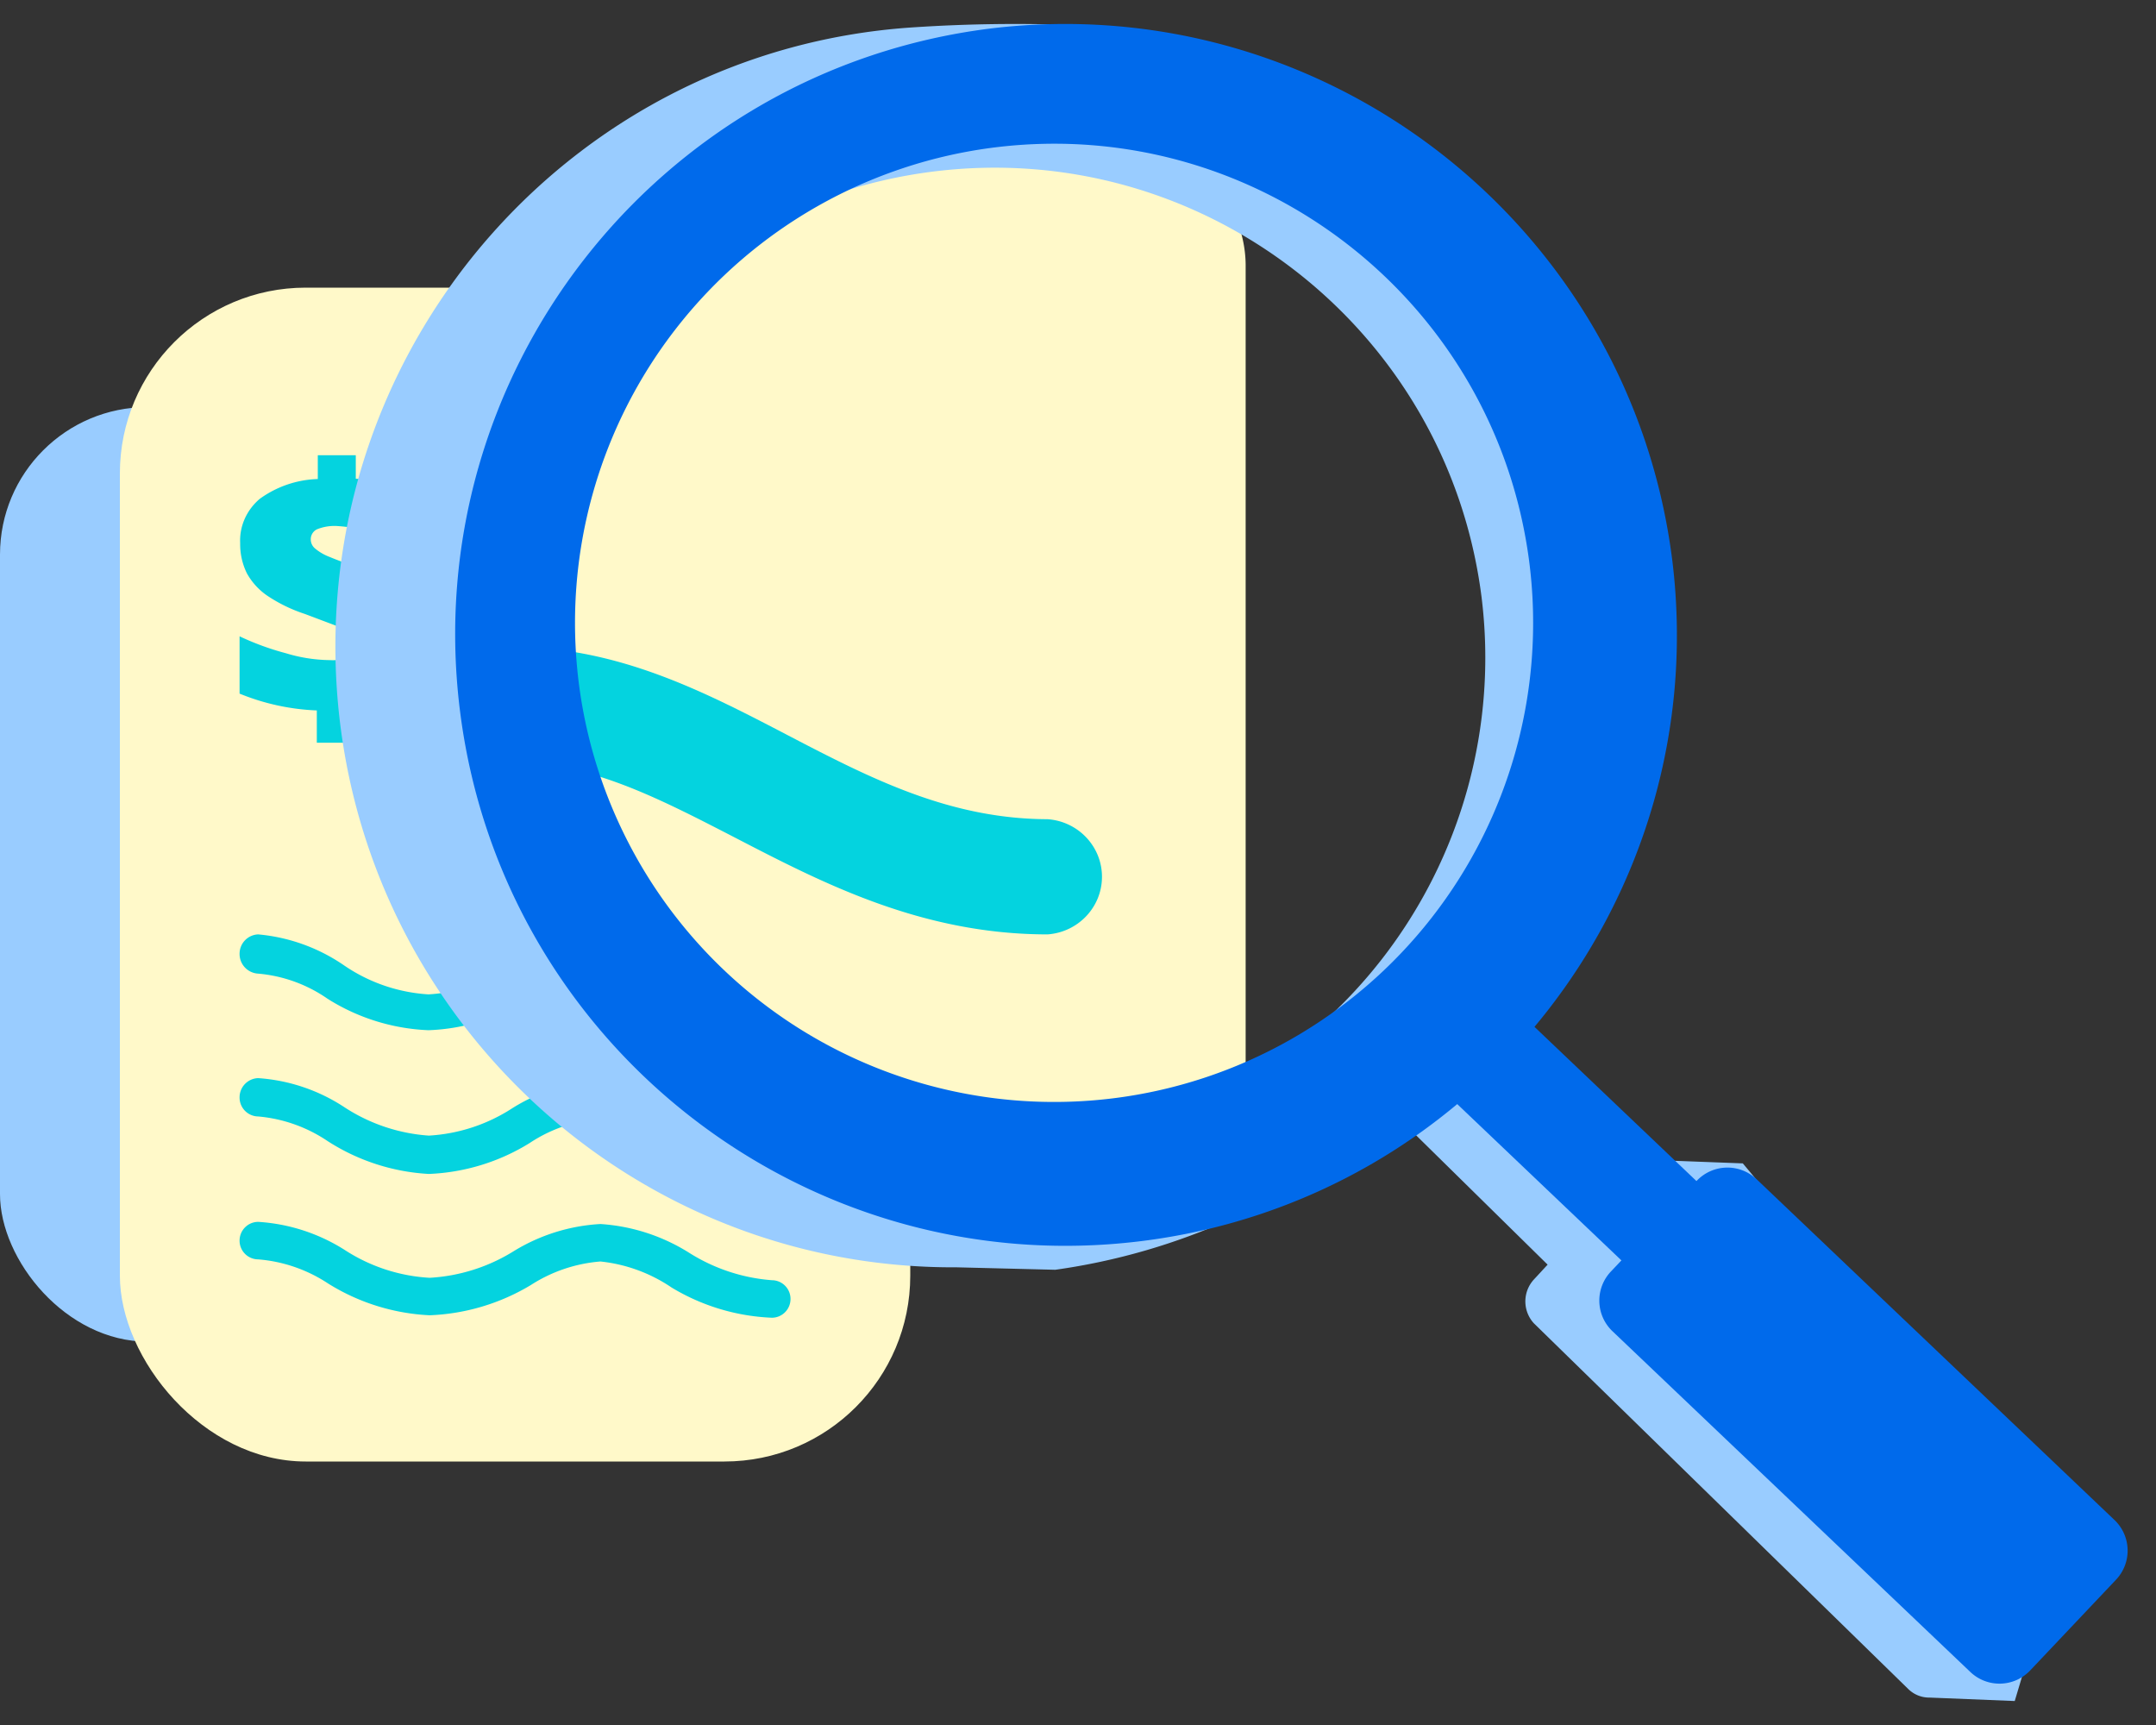 <svg xmlns="http://www.w3.org/2000/svg" data-color-count="3" width="50" height="40" viewBox="0 0 50 40"><rect x="0" y="0" width="50" height="40" fill="#333333" stroke="none"/><g fill="none"><rect fill="#9CF" y="9.44" width="13.33" height="21.67" rx="3.42"/><rect fill="#FFF9C9" x="2.78" y="6.67" width="18.33" height="27.22" rx="4.31"/><path d="M13.889 25.946a3.41 3.41 0 00-1.607.56 4.797 4.797 0 01-2.337.716 4.817 4.817 0 01-2.344-.76 3.41 3.41 0 00-1.614-.573.438.438 0 01-.431-.445.445.445 0 01.43-.444 4.145 4.145 0 012.011.681 4.089 4.089 0 001.948.652 3.965 3.965 0 001.94-.638 4.229 4.229 0 012.004-.638m-.014-2.458a3.44 3.44 0 00-1.604.561c-.706.449-1.51.7-2.334.729a4.737 4.737 0 01-2.34-.729 3.32 3.32 0 00-1.61-.583.456.456 0 01-.431-.459.449.449 0 01.43-.451 4.168 4.168 0 012.007.728 3.88 3.88 0 001.944.663 3.911 3.911 0 001.938-.648 4.092 4.092 0 012.014-.663m4.011 8.809a4.878 4.878 0 01-2.326-.701 3.604 3.604 0 00-1.649-.603 3.485 3.485 0 00-1.614.546 4.913 4.913 0 01-2.347.701 4.878 4.878 0 01-2.354-.736 3.437 3.437 0 00-1.621-.56.434.434 0 01-.433-.435c0-.24.194-.435.433-.435a4.23 4.23 0 012.019.66 4.022 4.022 0 001.956.637 4.126 4.126 0 001.949-.617 4.293 4.293 0 012.012-.63 4.398 4.398 0 012.054.665 4.182 4.182 0 001.921.638.434.434 0 01.433.435c0 .24-.194.435-.433.435zM7.348 16.474a5.271 5.271 0 01-1.792-.39v-1.329a6.205 6.205 0 001.073.392 3.638 3.638 0 001.015.16 1.24 1.24 0 00.526-.083.284.284 0 00.163-.273.268.268 0 00-.119-.224 1.856 1.856 0 00-.4-.21l-.74-.279a3.562 3.562 0 01-.867-.419 1.524 1.524 0 01-.481-.524 1.524 1.524 0 01-.156-.699c-.02-.389.146-.766.452-1.027a2.413 2.413 0 011.348-.461v-.552h.881v.545a5.187 5.187 0 011.674.398l-.504 1.139a4.14 4.14 0 00-1.6-.44 1.076 1.076 0 00-.473.077.256.256 0 00-.141.23.273.273 0 00.104.217c.1.083.216.149.34.195.223.093.45.174.682.245.475.137.911.377 1.273.699.267.262.41.615.393.978a1.41 1.41 0 01-.452 1.09 2.29 2.29 0 01-1.31.524v.77h-.89v-.749z" fill="#04D3DF"/><path d="M26.098 27.778h-7.544c-14.592-10.492-1.7-24.445-.163-24.445h7.707a2.836 2.836 0 012.79 2.795V24.94a2.836 2.836 0 01-2.79 2.838z" fill="#FFF9C9"/><path d="M11.837 15h.036c2.47 0 4.484 1.052 6.406 2.054 1.922 1.002 3.744 1.935 6.015 1.942.711.05 1.262.633 1.262 1.335s-.55 1.285-1.262 1.336c-2.933 0-5.232-1.2-7.26-2.25-1.809-.933-3.368-1.74-5.183-1.746a6.545 6.545 0 00-1.295.133" fill="#04D3DF"/><path d="M33.911 24.163a14.374 14.374 0 003.201-10.952C36.423 6.86 31.65 1.725 25.39.604a35.638 35.638 0 00-4.297.036c-7.71.547-13.598 7.142-13.304 14.903.294 7.76 6.663 13.887 14.393 13.844l2.291.057a14.949 14.949 0 007.656-3.454m.094-.272l3.668 3.607-.318.344a.751.751 0 000 1.017l8.682 8.48a.691.691 0 00.494.198l1.975.08.86-2.875a.752.752 0 000-1.01l-7.166-8.582-1.953-.074a.644.644 0 00-.536.22l-.318.344-3.632-3.578m-9.54 2.693c-6.236.76-11.91-3.67-12.684-9.903-.773-6.232 3.647-11.914 9.88-12.7 6.232-.785 11.924 3.622 12.722 9.852a11.386 11.386 0 01-2.318 8.42 11.39 11.39 0 01-7.6 4.302v.029z" fill="#9CF"/><path d="M38.785 13.016c.94 7.76-4.583 14.816-12.34 15.766-7.758.95-14.82-4.563-15.78-12.32-.961-7.759 4.542-14.829 12.297-15.8 7.778-.95 14.857 4.577 15.823 12.354zm-15.697-9.6a11.11 11.11 0 1012.384 9.67c-.754-6.088-6.296-10.415-12.384-9.67z" fill="#006AEB"/><path fill="#006AEB" d="M33.344 25.173l1.74-1.84 5.036 4.794-1.74 1.84z"/><path d="M37.358 29.485l1.991-2.104a.98.98 0 011.385-.039.98.98 0 01.003.002l8.3 7.902a.98.98 0 01.037 1.384l-1.991 2.104a.98.98 0 01-1.386.039.98.98 0 01-.002-.002l-8.3-7.902a.98.98 0 01-.037-1.384z" fill="#006AEB"/></g></svg>